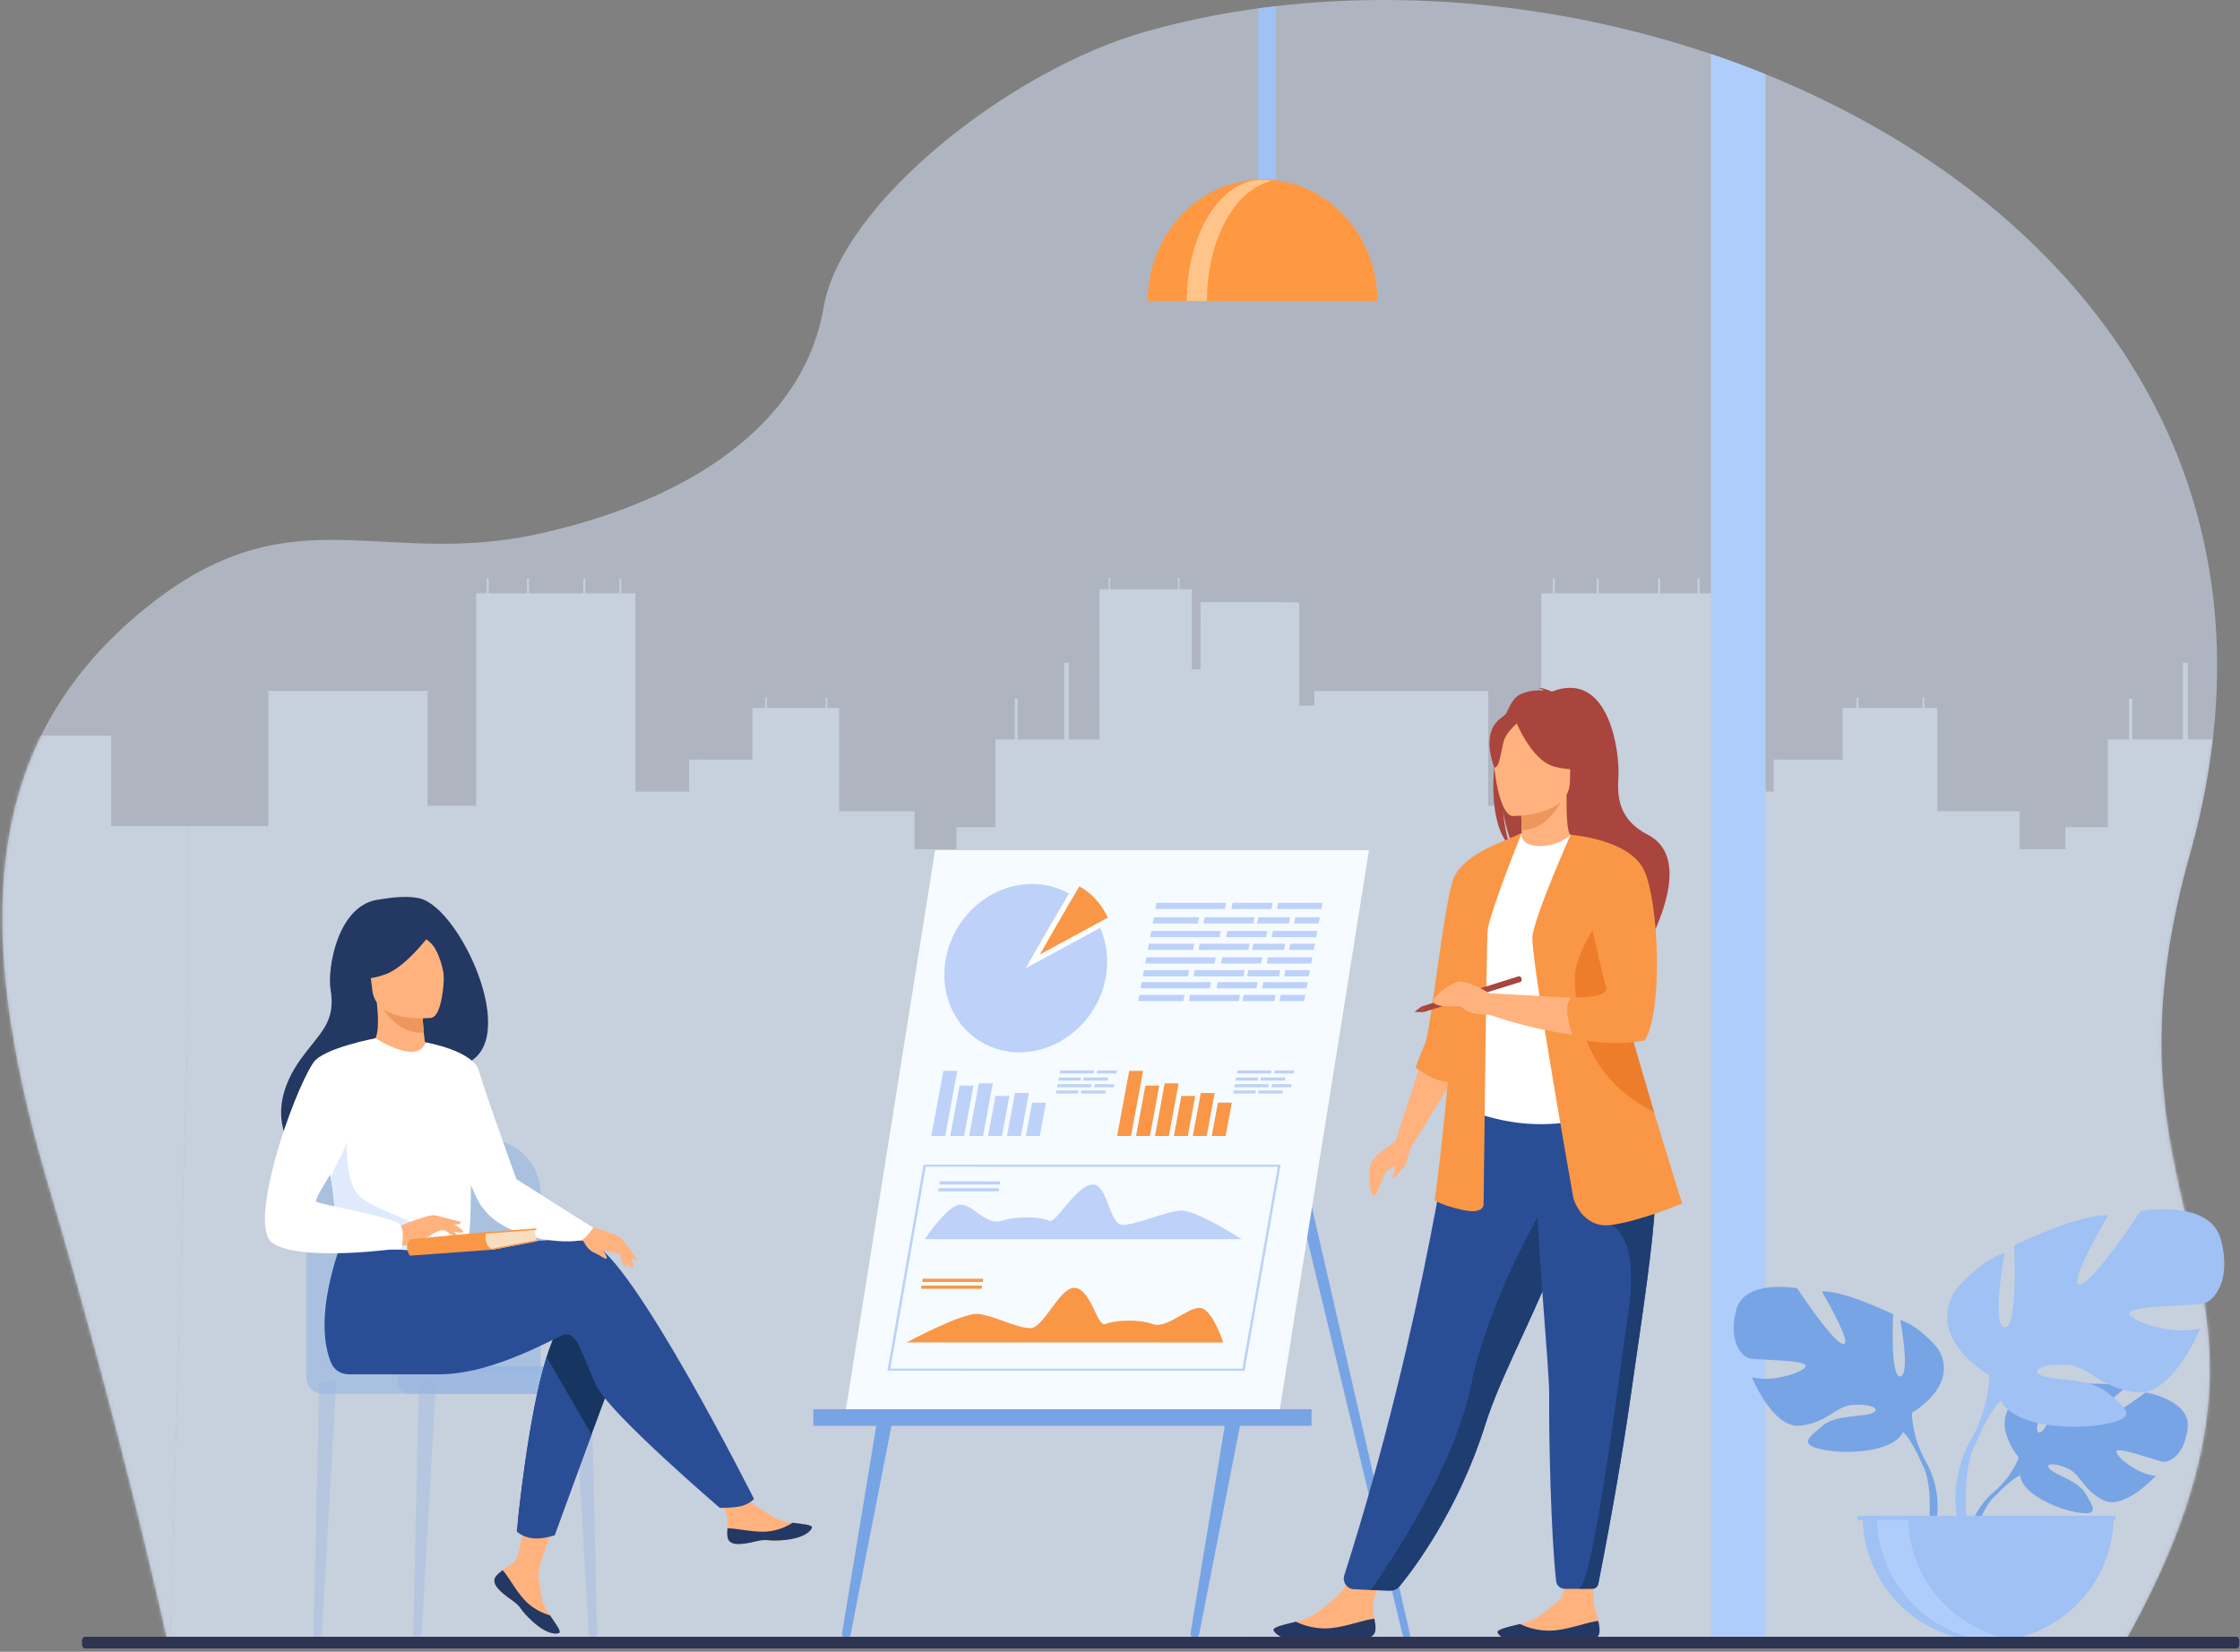 <svg width="659" height="486" viewBox="0 0 659 486" fill="none" xmlns="http://www.w3.org/2000/svg">
<rect x="0" y="0" width="659" height="486" fill="#808080" stroke="none"/>
<path opacity="0.5" fill-rule="evenodd" clip-rule="evenodd" d="M49.347 483.32L624.335 484.639C658.68 423.219 651.512 393.155 643.501 359.551C636.974 332.176 629.888 302.453 644.229 251.516C645.448 247.195 646.52 242.916 647.453 238.687C649.034 231.511 650.216 224.476 651.008 217.582C651.43 213.963 651.741 210.384 651.95 206.845C657.254 117.339 596.946 53.239 519.428 21.846C514.146 19.705 508.783 17.719 503.359 15.889C462.169 1.976 417.257 -3.057 375.327 1.81C373.615 2.004 371.905 2.219 370.205 2.45C360.755 3.738 351.475 5.537 342.438 7.856C340.568 8.333 338.702 8.839 336.85 9.362C297.117 20.648 247.433 59.913 242.273 90.587C237.113 121.26 208.447 145.627 159.713 156.807C110.98 167.987 85.18 143.047 40.46 180.887C-4.26 218.727 -8.56 271.76 14.087 348.3C36.734 424.84 49.347 483.32 49.347 483.32Z" fill="#DCEAFF"/>
<mask id="mask0" mask-type="alpha" maskUnits="userSpaceOnUse" x="0" y="0" width="653" height="485">
<path opacity="0.5" fill-rule="evenodd" clip-rule="evenodd" d="M49.347 483.32L624.335 484.639C658.68 423.219 651.512 393.155 643.501 359.551C636.974 332.176 629.888 302.453 644.229 251.516C645.448 247.195 646.52 242.916 647.453 238.687C649.034 231.511 650.216 224.476 651.008 217.582C651.43 213.963 651.741 210.384 651.95 206.845C657.254 117.339 596.946 53.239 519.428 21.846C514.146 19.705 508.783 17.719 503.359 15.889C462.169 1.976 417.257 -3.057 375.327 1.81C373.615 2.004 371.905 2.219 370.205 2.45C360.755 3.738 351.475 5.537 342.438 7.856C340.568 8.333 338.702 8.839 336.85 9.362C297.117 20.648 247.433 59.913 242.273 90.587C237.113 121.26 208.447 145.627 159.713 156.807C110.98 167.987 85.18 143.047 40.46 180.887C-4.26 218.727 -8.56 271.76 14.087 348.3C36.734 424.84 49.347 483.32 49.347 483.32Z" fill="#DCEAFF"/>
</mask>
<g mask="url(#mask0)">
<path d="M626.086 481.556V481.559L50.078 481.624L55.49 294.056V243.095H78.964V203.294H125.794V237.077H140.095V174.596H143.206V170.229H143.764V174.596H155.058V170.229H155.619V174.596H171.608V170.229H172.169V174.596H182.234V170.229H182.789V174.596H186.922V232.922H202.73V223.487L221.371 223.57V208.284H225.119V205.262H225.618V208.284H240.015V208.29H242.895V205.259H243.39V208.29H246.862V238.685H269.054V249.872H281.393V243.376H292.836V217.586H298.543V205.555H299.406V217.586H313.078V195.036H314.421V217.586H323.468V217.272H323.452V214.41H323.468V211.703H323.452V207.193H323.468V204.317H323.452V199.81H323.468V196.933H323.452V192.424H323.468V189.313H323.452V184.81H323.468V180.849H323.452V176.346H323.468V173.358H326.163V169.985H326.594V173.358H346.566V169.985H346.994V173.358H350.641V196.933L353.203 196.949V196.933H353.182V192.424H353.203V189.313H353.182V184.81H353.203V181.711H353.182V177.202H353.203V177.19H377.419V177.202H381.581C381.793 177.322 382.012 177.442 382.23 177.562V207.628H386.687V203.294H437.802V237.077H453.412V174.596H456.803V170.229H457.416V174.596H469.74V170.229H470.35V174.596H487.805V170.229H488.415V174.596H499.402V170.229H500.008V174.596H504.524V232.922H521.776V223.487L542.12 223.57V208.287H546.217V205.262H546.762V208.287H562.467V208.29H565.612V205.259H566.151V208.29H569.94V238.688H594.159V249.872H607.628V243.376H620.115V217.583H626.343V205.555H627.286V217.583H642.212V195.036H643.675V217.583H651.015C650.223 224.476 649.041 231.511 647.461 238.688C646.527 242.917 645.455 247.195 644.236 251.516C612.285 364.979 688.409 370.102 626.086 481.556Z" fill="#DFEBFA"/>
<path d="M50.078 481.624L55.49 294.056V243.095H32.72V216.433H-0.82L1.76 481.624H50.078Z" fill="#DFEBFA"/>
</g>
<path d="M519.431 21.849V481.552H503.362V15.892C508.789 17.722 514.151 19.708 519.431 21.849Z" fill="#AFCDFB"/>
<path d="M375.334 1.812V58.425C375.334 62.839 374.256 66.439 372.944 66.439H372.602C371.287 66.439 370.215 62.839 370.215 58.425V2.453C371.912 2.222 373.621 2.006 375.334 1.812Z" fill="#9FC1F4"/>
<path d="M371.437 52.819C352.778 52.819 337.655 68.811 337.655 88.542H405.22C405.22 68.811 390.094 52.819 371.437 52.819Z" fill="#FF9843"/>
<path d="M374.129 53.254C373.159 53.041 372.167 52.93 371.163 52.93C359.006 52.93 349.153 68.873 349.153 88.54H355.088C355.085 70.502 363.377 55.598 374.129 53.254Z" fill="#FFC48A"/>
<path d="M593.924 428.863C593.924 428.863 584.933 418.376 593.369 411.713C593.369 411.713 599.532 407.983 604.556 408.285C604.556 408.285 597.435 420.224 599.739 421.413C602.043 422.602 606.712 407.537 606.712 407.537C606.712 407.537 620.736 406.175 625.245 408.347C625.245 408.347 613.258 418.157 615.783 418.742C618.309 419.327 631.258 409.696 631.258 409.696C631.258 409.696 644.308 411.917 643.612 419.879C642.916 427.841 638.419 430.299 636.442 430.086C634.464 429.874 622.901 425.46 622.652 427.08C622.399 428.7 629.361 433.992 634.233 434.238C634.233 434.238 625.033 444.387 618.916 441.458C612.802 438.529 612.278 433.887 608.468 432.147C604.655 430.407 601.402 430.41 602.976 432.187C604.55 433.964 611.449 435.689 613.63 439.545C615.811 443.402 617.767 446.001 611.44 445.05C605.114 444.098 594.829 439.468 594.376 434.167C593.924 428.863 593.924 428.863 593.924 428.863Z" fill="#77A4E5"/>
<path d="M637.199 420.094C637.199 420.094 601.75 418.727 593.923 428.867C593.923 428.867 592.192 434.05 586.863 438.772L586.032 441.036C586.032 441.036 592.173 434.559 594.373 434.167C594.373 434.167 590.935 421.607 637.199 420.094Z" fill="#77A4E5"/>
<path d="M586.863 438.772C586.863 438.772 579.256 444.399 578.726 454.453L580.106 454.576C580.106 454.576 582.536 444.181 586.928 440.115C591.323 436.049 586.863 438.772 586.863 438.772Z" fill="#77A4E5"/>
<path d="M562.488 415.676C562.488 415.676 576.789 407.667 570.115 396.797C570.115 396.797 564.777 390.123 559.054 388.407C559.054 388.407 562.106 404.615 559.054 404.997C556.001 405.379 556.956 386.691 556.956 386.691C556.956 386.691 541.891 379.444 535.981 380.017C535.981 380.017 545.326 395.843 542.273 395.464C539.221 395.085 528.733 379.065 528.733 379.065C528.733 379.065 513.286 376.204 510.81 385.358C508.33 394.512 512.334 399.086 514.623 399.659C516.911 400.232 531.595 400.041 531.213 401.947C530.831 403.854 520.916 406.906 515.387 405.191C515.387 405.191 521.489 420.256 529.497 419.492C537.505 418.728 539.985 413.772 544.944 413.39C549.903 413.008 553.525 414.345 551.046 415.679C548.566 417.012 540.176 416.116 536.172 419.52C532.167 422.923 528.924 425.021 536.363 426.548C543.801 428.073 557.147 427.121 559.818 421.398C562.488 415.676 562.488 415.676 562.488 415.676Z" fill="#77A4E5"/>
<path d="M517.869 388.216C517.869 388.216 557.914 401.184 562.491 415.676C562.491 415.676 562.3 422.159 566.304 429.595V432.456C566.304 432.456 562.109 422.732 559.82 421.395C559.82 421.395 568.78 408.81 517.869 388.216Z" fill="#77A4E5"/>
<path d="M566.305 429.596C566.305 429.596 572.481 438.975 568.96 450.39L567.371 449.962C567.371 449.962 568.914 437.389 565.683 431.065C562.448 424.742 566.305 429.596 566.305 429.596Z" fill="#77A4E5"/>
<path d="M585.241 404.629C585.241 404.629 566.388 394.071 575.188 379.745C575.188 379.745 582.226 370.948 589.766 368.684C589.766 368.684 585.743 390.051 589.766 390.553C593.789 391.055 592.532 366.423 592.532 366.423C592.532 366.423 612.39 356.872 620.182 357.626C620.182 357.626 607.865 378.488 611.888 377.986C615.91 377.484 629.734 356.37 629.734 356.37C629.734 356.37 650.094 352.6 653.362 364.664C656.63 376.729 651.35 382.763 648.335 383.518C645.319 384.273 625.964 384.02 626.466 386.533C626.968 389.047 640.04 393.07 647.328 390.806C647.328 390.806 639.285 410.663 628.727 409.659C618.168 408.655 614.903 402.119 608.367 401.617C601.831 401.115 597.057 402.874 600.325 404.632C603.593 406.391 614.654 405.208 619.93 409.696C625.206 414.184 629.481 416.95 619.677 418.961C609.873 420.972 592.279 419.716 588.759 412.176C585.238 404.635 585.241 404.629 585.241 404.629Z" fill="#9FC1F4"/>
<path d="M644.063 368.432C644.063 368.432 591.275 385.524 585.245 404.63C585.245 404.63 585.497 413.177 580.218 422.978V426.748C580.218 426.748 585.747 413.929 588.765 412.17C588.762 412.17 576.947 395.58 644.063 368.432Z" fill="#9FC1F4"/>
<path d="M580.214 422.979C580.214 422.979 572.074 435.339 576.715 450.389L578.81 449.825C578.81 449.825 576.777 433.251 581.037 424.916C585.297 416.581 580.214 422.979 580.214 422.979Z" fill="#9FC1F4"/>
<path d="M584.931 482.928C605.324 482.928 621.858 466.394 621.858 446H548C548.003 466.394 564.537 482.928 584.931 482.928Z" fill="#9FC1F4"/>
<path d="M593.693 482.735C592.19 482.923 590.659 483.018 589.104 483.018C568.71 483.018 552.176 466.484 552.176 446.091H561.352C561.355 464.932 575.465 480.477 593.693 482.735Z" fill="#AFCDFB"/>
<path d="M622.376 446.091H546.466V447.224H622.376V446.091Z" fill="#9FC1F4"/>
<path d="M412.689 481.204L376.402 330.592L378.937 324.663L414.885 481.186C414.977 481.586 414.673 481.968 414.26 481.968H413.659C413.2 481.971 412.797 481.654 412.689 481.204Z" fill="#77A4E5"/>
<path d="M248.922 481.971C248.177 481.971 247.61 481.302 247.73 480.566L258.418 415.785H262.998L250.253 480.877C250.127 481.512 249.572 481.971 248.922 481.971Z" fill="#77A4E5"/>
<path d="M351.447 481.971C350.702 481.971 350.135 481.302 350.255 480.566L360.943 415.785H365.523L352.778 480.877C352.655 481.512 352.097 481.971 351.447 481.971Z" fill="#77A4E5"/>
<path d="M376.307 415.921H248.666L275.109 250.133H402.753L376.307 415.921Z" fill="#F5FBFF"/>
<path d="M385.858 414.655H239.262V419.531H385.858V414.655Z" fill="#77A4E5"/>
<path d="M325.659 284.821C325.564 286.133 325.37 287.424 325.086 288.681C322.425 300.53 311.876 309.607 299.953 309.629C286.76 309.65 276.886 298.583 277.893 284.904C278.9 271.226 290.407 260.122 303.599 260.1C306.365 260.094 308.984 260.578 311.389 261.474C312.47 261.874 313.511 262.358 314.5 262.915C316.635 264.126 318.535 265.688 320.14 267.536C321.033 268.561 321.834 269.679 322.53 270.868C322.936 271.558 323.306 272.273 323.639 273.009C324.566 275.06 325.207 277.287 325.515 279.637C325.672 280.814 325.739 282.028 325.724 283.263C325.718 283.777 325.696 284.295 325.659 284.821Z" fill="#BDD1F9"/>
<path d="M323.639 273.01L301.78 284.862C301.78 284.862 310.798 268.978 314.501 262.913C316.635 264.124 318.536 265.685 320.14 267.533C321.034 268.559 321.834 269.677 322.531 270.866C322.937 271.556 323.307 272.27 323.639 273.01Z" fill="white"/>
<path d="M325.909 270.01L305.941 280.836C305.941 280.836 314.18 266.326 317.562 260.788C319.512 261.893 321.249 263.319 322.712 265.007C323.528 265.947 324.258 266.966 324.896 268.054C325.269 268.685 325.604 269.335 325.909 270.01Z" fill="#F99746"/>
<path d="M366.142 403.316L261.082 403.31L271.717 342.693L376.777 342.7L366.142 403.316ZM261.932 402.7L365.51 402.707L375.933 343.309L272.355 343.303L261.932 402.7Z" fill="#BDD1F9"/>
<path d="M359.877 395.006L266.7 395C266.7 395 283.228 386.135 287.762 386.6C292.296 387.065 298.814 390.654 303.003 390.792C307.192 390.931 311.732 378.352 316.395 378.946C321.058 379.538 322.814 390.666 325.229 389.579C327.644 388.492 334.897 388.02 339.074 389.579C343.251 391.137 349.337 384.626 353.009 384.829C356.683 385.033 359.877 395.006 359.877 395.006Z" fill="#F99746"/>
<path d="M289.108 377.188H271.311L271.477 376.245H289.271L289.108 377.188Z" fill="#F99746"/>
<path d="M288.754 379.206H270.957L271.124 378.26L288.921 378.263L288.754 379.206Z" fill="#F99746"/>
<path d="M272.035 364.614L365.212 364.62C365.212 364.62 351.795 355.756 347.097 356.218C342.4 356.683 334.626 360.268 330.388 360.407C326.149 360.545 326.026 347.966 321.154 348.557C316.281 349.149 310.623 360.277 308.587 359.19C306.554 358.103 299.466 357.631 294.741 359.19C290.02 360.749 286.216 354.237 282.473 354.44C278.728 354.644 272.035 364.614 272.035 364.614Z" fill="#BDD1F9"/>
<path d="M294.134 348.535H276.337L276.504 347.59L294.301 347.593L294.134 348.535Z" fill="#BDD1F9"/>
<path d="M293.781 350.553L275.984 350.55L276.15 349.607H293.947L293.781 350.553Z" fill="#BDD1F9"/>
<path d="M278.075 334.239H273.988L277.539 315.087H281.627L278.075 334.239Z" fill="#BDD1F9"/>
<path d="M283.64 334.239H279.553L282.304 319.405H286.391L283.64 334.239Z" fill="#BDD1F9"/>
<path d="M289.209 334.24H285.122L287.989 318.769H292.077L289.209 334.24Z" fill="#BDD1F9"/>
<path d="M294.775 334.239H290.688L292.872 322.47H296.959L294.775 334.239Z" fill="#BDD1F9"/>
<path d="M300.344 334.24H296.257L298.598 321.614H302.685L300.344 334.24Z" fill="#BDD1F9"/>
<path d="M305.91 334.239H301.823L303.64 324.447H307.725L305.91 334.239Z" fill="#BDD1F9"/>
<path d="M332.744 334.239H328.657L332.208 315.086H336.296L332.744 334.239Z" fill="#F99746"/>
<path d="M338.31 334.239H334.226L336.976 319.405H341.061L338.31 334.239Z" fill="#F99746"/>
<path d="M343.879 334.239H339.792L342.659 318.768H346.747L343.879 334.239Z" fill="#F99746"/>
<path d="M349.444 334.239H345.357L347.541 322.47H351.628L349.444 334.239Z" fill="#F99746"/>
<path d="M355.013 334.24H350.925L353.266 321.614H357.354L355.013 334.24Z" fill="#F99746"/>
<path d="M360.579 334.239H356.492L358.309 324.447H362.396L360.579 334.239Z" fill="#F99746"/>
<path d="M352.42 271.724H339.116L339.458 269.9H352.761L352.42 271.724Z" fill="#BDD1F9"/>
<path d="M368.741 271.724H354.049L354.394 269.9H369.083L368.741 271.724Z" fill="#BDD1F9"/>
<path d="M379.211 271.724H369.844L370.186 269.9H379.553L379.211 271.724Z" fill="#BDD1F9"/>
<path d="M387.951 271.724H380.725L381.067 269.9H388.293L387.951 271.724Z" fill="#BDD1F9"/>
<path d="M350.96 279.499H337.657L337.999 277.679H351.302L350.96 279.499Z" fill="#BDD1F9"/>
<path d="M367.279 279.499H352.59L352.932 277.679H367.624L367.279 279.499Z" fill="#BDD1F9"/>
<path d="M377.751 279.499H368.385L368.726 277.679H378.093L377.751 279.499Z" fill="#BDD1F9"/>
<path d="M386.493 279.499H379.267L379.608 277.679H386.835L386.493 279.499Z" fill="#BDD1F9"/>
<path d="M360.327 267.472H339.915L340.257 265.651H360.669L360.327 267.472Z" fill="#BDD1F9"/>
<path d="M374.036 267.471H362.27L362.612 265.651H374.378L374.036 267.471Z" fill="#BDD1F9"/>
<path d="M388.762 267.471H375.696L376.038 265.651H389.104L388.762 267.471Z" fill="#BDD1F9"/>
<path d="M358.774 275.742H338.362L338.704 273.919H359.116L358.774 275.742Z" fill="#BDD1F9"/>
<path d="M372.484 275.741H360.718L361.06 273.917H372.826L372.484 275.741Z" fill="#BDD1F9"/>
<path d="M387.21 275.741H374.144L374.486 273.917H387.552L387.21 275.741Z" fill="#BDD1F9"/>
<path d="M349.5 287.277H336.197L336.539 285.454H349.842L349.5 287.277Z" fill="#BDD1F9"/>
<path d="M365.818 287.276H351.129L351.471 285.453H366.16L365.818 287.276Z" fill="#BDD1F9"/>
<path d="M376.291 287.276H366.924L367.266 285.453H376.633L376.291 287.276Z" fill="#BDD1F9"/>
<path d="M385.033 287.276H377.807L378.149 285.453H385.374L385.033 287.276Z" fill="#BDD1F9"/>
<path d="M357.314 283.517H336.902L337.244 281.693H357.656L357.314 283.517Z" fill="#BDD1F9"/>
<path d="M371.024 283.515H359.258L359.6 281.691H371.366L371.024 283.515Z" fill="#BDD1F9"/>
<path d="M385.747 283.515H372.682L373.026 281.691H386.092L385.747 283.515Z" fill="#BDD1F9"/>
<path d="M348.132 294.564H334.826L335.168 292.744H348.474L348.132 294.564Z" fill="#BDD1F9"/>
<path d="M364.451 294.564H349.762L350.103 292.744H364.793L364.451 294.564Z" fill="#BDD1F9"/>
<path d="M374.92 294.564H365.557L365.899 292.744H375.262L374.92 294.564Z" fill="#BDD1F9"/>
<path d="M383.665 294.564H376.439L376.781 292.744H384.007L383.665 294.564Z" fill="#BDD1F9"/>
<path d="M355.944 290.807H335.535L335.877 288.983H356.286L355.944 290.807Z" fill="#BDD1F9"/>
<path d="M369.653 290.806H357.887L358.232 288.982H369.995L369.653 290.806Z" fill="#BDD1F9"/>
<path d="M384.38 290.806H371.314L371.656 288.982H384.722L384.38 290.806Z" fill="#BDD1F9"/>
<path d="M317.855 317.935H311.343L311.513 317.045H318.024L317.855 317.935Z" fill="#BDD1F9"/>
<path d="M325.845 317.935H318.656L318.822 317.045H326.011L325.845 317.935Z" fill="#BDD1F9"/>
<path d="M317.14 321.742H310.629L310.798 320.849H317.31L317.14 321.742Z" fill="#BDD1F9"/>
<path d="M325.13 321.742H317.941L318.108 320.849H325.297L325.13 321.742Z" fill="#BDD1F9"/>
<path d="M321.727 315.853H311.735L311.904 314.963H321.893L321.727 315.853Z" fill="#BDD1F9"/>
<path d="M328.435 315.853H322.678L322.845 314.963H328.604L328.435 315.853Z" fill="#BDD1F9"/>
<path d="M320.966 319.9H310.977L311.144 319.01H321.132L320.966 319.9Z" fill="#BDD1F9"/>
<path d="M327.678 319.9H321.918L322.084 319.01H327.844L327.678 319.9Z" fill="#BDD1F9"/>
<path d="M370.017 317.935H363.506L363.675 317.045H370.187L370.017 317.935Z" fill="#BDD1F9"/>
<path d="M378.007 317.935H370.815L370.985 317.045H378.174L378.007 317.935Z" fill="#BDD1F9"/>
<path d="M369.303 321.742H362.792L362.961 320.849H369.472L369.303 321.742Z" fill="#BDD1F9"/>
<path d="M377.293 321.742H370.101L370.27 320.849H377.459L377.293 321.742Z" fill="#BDD1F9"/>
<path d="M373.89 315.853H363.898L364.067 314.963H374.056L373.89 315.853Z" fill="#BDD1F9"/>
<path d="M380.598 315.853H374.841L375.007 314.963H380.767L380.598 315.853Z" fill="#BDD1F9"/>
<path d="M373.128 319.9H363.136L363.305 319.01H373.294L373.128 319.9Z" fill="#BDD1F9"/>
<path d="M379.84 319.9H374.08L374.247 319.01H380.006L379.84 319.9Z" fill="#BDD1F9"/>
<path d="M404.665 479.513C404.437 482.631 400.039 482.664 395.052 482.085C390.062 481.506 391.39 482.769 384.404 482.868C377.419 482.966 375.01 480.656 374.671 479.658C374.369 478.771 377.736 478.026 381.333 477.151C381.786 477.043 382.242 476.929 382.695 476.812C386.754 475.78 389.44 472.743 392.915 470.091C396.204 467.578 400.446 458.485 400.446 458.485L409.988 458.054C409.988 458.054 405.968 466.204 404.459 469.719C403.572 471.785 403.948 474.327 404.336 476.273C404.539 477.333 404.745 478.417 404.665 479.513Z" fill="#FFB27D"/>
<path d="M395.046 482.085C390.056 481.506 391.383 482.769 384.398 482.868C377.412 482.966 375.003 480.656 374.664 479.658C374.363 478.771 377.729 478.026 381.327 477.151L381.37 477.215C381.37 477.215 385.867 479.63 391.621 479.051C396.309 478.58 401.095 476.624 404.329 476.273C404.536 477.333 404.742 478.417 404.659 479.513C404.431 482.63 400.035 482.661 395.046 482.085Z" fill="#233862"/>
<path d="M470.571 480.161C470.346 483.278 465.948 483.315 460.958 482.742C455.968 482.169 457.296 483.429 450.31 483.534C443.324 483.639 440.912 481.332 440.574 480.334C440.272 479.447 443.635 478.698 447.233 477.82C447.686 477.712 448.138 477.595 448.594 477.481C452.651 476.447 455.337 473.406 458.805 470.748C462.091 468.232 458.808 453.34 458.808 453.34L469.305 452.317C469.305 452.317 468.803 464.856 468.809 470.56C468.812 472.809 469.847 474.974 470.235 476.921C470.445 477.977 470.651 479.062 470.571 480.161Z" fill="#FFB27D"/>
<path d="M460.958 482.74C455.968 482.167 457.296 483.427 450.31 483.532C443.324 483.636 440.912 481.329 440.574 480.331C440.272 479.444 443.635 478.696 447.233 477.818L447.276 477.883C447.276 477.883 451.776 480.291 457.53 479.709C462.218 479.235 467.001 477.273 470.235 476.918C470.442 477.978 470.651 479.062 470.568 480.159C470.346 483.276 465.948 483.316 460.958 482.74Z" fill="#233862"/>
<path d="M439.938 222.736C438.13 215.303 440.752 211.841 443.114 209.999C444.235 207.264 445.513 205.293 446.823 204.547C449.21 203.192 452.068 203.044 454.067 203.161C453.553 202.628 452.539 202.438 452.539 202.438C453.781 202.253 456.547 203.482 456.547 203.482C473.795 196.835 476.506 222.23 476.142 228.132C475.782 234.03 475.831 240.979 484.804 245.627C501.926 254.498 479.115 287.92 479.115 287.92C479.549 283.152 457.551 257.991 446.074 250.457C443.28 246.345 442.289 239.076 442.212 238.506C442.695 244.269 443.681 247.5 444.562 249.32C439.329 244.506 438.552 232.946 439.938 222.736Z" fill="#A9453D"/>
<path d="M446.752 250.836C446.693 250.86 452.293 253.768 456.507 252.616C460.468 251.535 463.058 246.4 463.002 246.388C461.324 246.055 460.84 243.748 460.877 233.843L460.12 233.991L447.368 236.516C447.368 236.516 447.657 240.53 447.667 244.309C447.67 247.485 447.479 250.497 446.752 250.836Z" fill="#FFB27D"/>
<path d="M447.362 236.516C447.362 236.516 447.651 240.529 447.66 244.309C454.797 244.108 458.567 237.597 460.113 233.99L447.362 236.516Z" fill="#ED975D"/>
<path d="M395.477 463.534C394.852 465.492 396.256 467.513 398.314 467.609L403.294 467.843L408.564 468.003C409.883 468.043 411.142 467.467 411.977 466.444C416.185 461.282 429.136 444.079 436.991 419.084C437.213 418.382 437.444 417.673 437.693 416.956C442.88 401.826 453.636 382.837 459.306 365.65C460.209 362.912 461.019 360.337 461.746 357.897C461.977 357.115 462.205 356.348 462.42 355.593C466.597 341.08 467.808 331.55 468.923 321.37L427.994 321.697C427.994 321.697 419.376 388.671 395.477 463.534Z" fill="#2A4E96"/>
<path d="M433.723 298.181C433.825 317.656 430.865 326.013 430.865 326.013C430.865 326.013 448.388 334.917 469.216 328.363C469.462 328.286 484.118 324.137 484.118 324.137C483.769 323.348 480.874 310.316 480.532 309.592C476.134 300.149 474.936 296.185 474.415 293.28C473.448 287.859 473.426 282.253 473.91 276.962C475.182 262.959 478.961 251.338 478.961 251.338C473.288 250.047 467.971 247.777 462.064 245.563C460.705 247.254 456.553 249.025 452.95 248.945C448.801 248.852 447.455 247.078 447.67 245.138C443.25 247.599 439.72 249.921 439.72 249.921C435.963 256.448 428.342 262.787 427.791 272.797C427.656 275.261 433.72 297.635 433.723 298.181Z" fill="white"/>
<path d="M468.923 300.352C470.713 302.884 474.144 318.276 482.676 320.21C478.277 309.242 474.939 304.43 474.418 301.058C473.451 294.762 473.429 288.247 473.913 282.103C471.058 277.094 468.923 273.663 468.923 273.663C468.698 272.853 464.383 259.51 463 271.436C461.62 283.368 466.924 297.519 468.923 300.352Z" fill="#5F9AA8"/>
<path d="M444.981 240.098C444.981 240.098 461.866 240.375 461.876 229.86C461.888 219.344 464.075 212.297 453.294 211.675C442.514 211.052 440.416 215.063 439.557 218.571C438.701 222.079 440.589 239.753 444.981 240.098Z" fill="#FFB27D"/>
<path d="M445.606 211.414C445.606 211.414 450.229 223.753 457.323 225.576C464.416 227.399 467.493 225.499 467.493 225.499C467.493 225.499 462.051 221.178 460.923 213.631C460.923 213.631 449.093 205.543 445.606 211.414Z" fill="#A9453D"/>
<path d="M446.752 212.417C446.752 212.417 443.299 215.171 442.458 217.85C441.617 220.527 441.238 226.04 439.63 225.855C439.63 225.855 436.147 217.468 440.062 212.725C444.211 207.692 446.752 212.417 446.752 212.417Z" fill="#A9453D"/>
<path d="M418.415 311.699L410.44 336.011L414.987 337.834L428.173 316.356L418.415 311.699Z" fill="#FFB27D"/>
<path d="M439.914 248.492C439.914 248.492 430.51 252.222 427.791 258.04C425.068 263.858 420.95 302.878 419.308 306.885C417.666 310.892 416.434 314.065 416.434 314.065C416.434 314.065 421.174 318.06 425.942 318.352C430.707 318.645 439.914 248.492 439.914 248.492Z" fill="#F99746"/>
<path d="M447.67 245.138C447.67 245.138 437.903 269.271 437.614 274.153C437.327 279.038 436.465 354.017 436.465 354.017C436.465 354.017 437.041 357.464 430.431 356.029C423.824 354.593 422.099 353.155 422.099 353.155C422.099 353.155 428.419 306.904 426.694 290.816C424.97 274.729 439.908 248.489 439.908 248.489L447.67 245.138Z" fill="#F99746"/>
<path d="M403.294 467.843L409.017 468.019C410.04 468.049 411.019 467.609 411.672 466.82C415.519 462.163 428.936 444.721 436.994 419.088C437.216 418.385 437.447 417.677 437.696 416.959C442.883 401.83 453.639 382.841 459.309 365.654C460.212 362.915 461.022 360.34 461.749 357.901C461.98 357.119 462.208 356.352 462.423 355.597L456.396 351.023C456.396 351.023 438.3 380.324 432.697 407.901C427.827 431.852 408.339 460.676 403.294 467.843Z" fill="#1E3D70"/>
<path d="M455.765 410.47C455.666 423.157 456.267 451.432 457.813 465.256C457.955 466.522 459.024 467.477 460.299 467.477H464.568C466.367 467.477 467.716 467.465 468.609 467.452C469.382 467.44 470.044 466.885 470.192 466.125C474.44 444.514 477.48 426.56 479.704 411.046C481.564 398.06 483.221 386.928 484.493 377.346C485.774 367.702 486.665 359.626 486.985 352.804C487.034 351.729 487.071 350.684 487.09 349.668C487.111 348.648 487.114 347.657 487.108 346.696L451.745 343.249C452.189 366.741 455.823 402.674 455.765 410.47Z" fill="#2A4E96"/>
<path d="M464.568 467.473C466.185 467.473 467.436 467.464 468.323 467.452C469.262 467.44 470.069 466.765 470.248 465.844C474.468 444.357 477.489 426.492 479.704 411.045C481.564 398.06 483.221 386.928 484.493 377.346C485.775 367.702 486.665 359.626 486.985 352.803L474.009 360.436C474.009 360.436 482.291 363.359 479.131 385.477C475.971 407.596 468.966 464.341 464.568 467.473Z" fill="#1E3D70"/>
<path d="M462.895 352.581C462.895 352.581 465.387 361.582 474.005 360.433C482.624 359.284 494.879 354.112 494.879 354.112C494.879 354.112 491.196 342.475 486.615 327.186C481.071 308.677 474.209 284.815 470.975 269.763C470.066 265.546 469.447 262.022 469.216 259.5L462.067 245.627C462.067 245.627 451.406 269.553 450.83 275.587C450.258 281.624 462.895 352.581 462.895 352.581Z" fill="#F99746"/>
<path d="M471.501 274.691L462.064 245.63C462.088 245.643 473.984 249.169 479.965 252.191C479.965 252.191 483.704 257.011 486.018 268.134C486.018 268.134 488.463 294.838 483.005 304.606C483.005 304.606 465.769 308.052 438.189 298.572V292.251C438.189 292.251 468.353 293.831 474.532 294.549L471.501 274.691Z" fill="#FFB27D"/>
<path d="M463.277 288.231C463.662 297.998 465.96 316.96 486.452 327.109C486.508 327.133 486.56 327.164 486.615 327.186C481.071 308.677 474.209 284.815 470.975 269.763C467.211 275.39 463.068 282.853 463.277 288.231Z" fill="#ED7D2B"/>
<path d="M462.067 245.63C462.067 245.63 479.559 246.862 483.773 256.248C487.986 265.633 489.326 296.85 483.964 306.044C483.964 306.044 476.58 308.148 463.524 305.705C463.364 305.674 463.203 305.644 463.04 305.613C463.04 305.613 458.876 295.415 462.609 293.403C462.609 293.403 473.62 293.979 472.472 290.338C471.323 286.698 462.067 245.63 462.067 245.63Z" fill="#F99746"/>
<path d="M418.206 296.157L418.72 297.814L447.424 288.885C447.424 288.885 447.806 288.447 447.618 287.868C447.408 287.228 446.909 287.228 446.909 287.228L418.206 296.157Z" fill="#A9453D"/>
<path d="M416.13 297.722L418.206 296.157L418.72 297.814L416.13 297.722Z" fill="#A9453D"/>
<path d="M411.574 335.346C411.574 335.346 404.293 339.368 403.335 342.436C402.377 345.504 403.036 351.923 404.191 351.827C405.346 351.732 407.071 344.928 408.029 344.451C408.987 343.97 410.33 342.535 410.33 343.588C410.33 344.642 409.372 346.557 409.849 346.847C410.33 347.133 411.861 344.164 412.914 343.588C413.968 343.012 414.411 338.275 415.434 337.003C416.459 335.731 411.574 335.346 411.574 335.346Z" fill="#FFB27D"/>
<path d="M438.19 292.254C438.19 292.254 431.678 288.243 428.946 288.859C426.214 289.475 419.253 294.517 422.601 295.611C425.949 296.701 428.663 295.559 429.95 296.35C431.238 297.145 432.19 298.593 438.19 298.574C444.193 298.552 438.19 292.254 438.19 292.254Z" fill="#FFB27D"/>
<g opacity="0.6">
<g opacity="0.6">
<path opacity="0.6" d="M122.803 481.962H122.695C122.061 481.962 121.553 481.442 121.568 480.807L123.277 406.699L128.313 406.111L124.02 480.813C123.983 481.457 123.447 481.962 122.803 481.962Z" fill="#77A4E5"/>
</g>
<g opacity="0.6">
<path opacity="0.6" d="M93.453 481.962H93.345C92.711 481.962 92.202 481.442 92.218 480.807L93.927 406.699L98.963 406.111L94.669 480.813C94.633 481.457 94.097 481.962 93.453 481.962Z" fill="#77A4E5"/>
</g>
<g opacity="0.6">
<path opacity="0.6" d="M174.441 481.962H174.549C175.183 481.962 175.692 481.442 175.676 480.807L173.967 406.699L168.931 406.111L173.224 480.813C173.261 481.457 173.797 481.962 174.441 481.962Z" fill="#77A4E5"/>
</g>
<path opacity="0.6" d="M90.114 402.103V351.321C90.114 342.386 97.358 335.141 106.293 335.141H142.882C151.818 335.141 159.062 342.386 159.062 351.321V404.044L90.114 402.103Z" fill="#77A4E5"/>
<path opacity="0.6" d="M165.617 410.117H94.974C92.291 410.117 90.117 407.943 90.117 405.26V402.1H165.62V410.117H165.617Z" fill="#77A4E5"/>
<path opacity="0.6" d="M174.081 410.118H120.635C118.651 410.118 117.043 408.51 117.043 406.527V405.695C117.043 403.711 118.651 402.104 120.635 402.104H174.081C176.065 402.104 177.673 403.711 177.673 405.695V406.527C177.676 408.51 176.068 410.118 174.081 410.118Z" fill="#77A4E5"/>
</g>
<path d="M214.067 452.412C214.578 454.965 218.216 454.537 222.282 453.545C226.348 452.553 225.38 453.733 231.165 453.092C236.949 452.452 238.702 450.296 238.881 449.433C239.038 448.669 236.179 448.401 233.115 448.047C232.73 448.004 232.341 447.958 231.953 447.908C228.491 447.474 225.956 445.241 222.812 443.405C219.833 441.668 215.388 434.587 215.388 434.587L207.454 435.215C207.454 435.215 211.618 441.539 213.229 444.289C214.178 445.906 214.126 448.044 214.009 449.695C213.947 450.594 213.888 451.512 214.067 452.412Z" fill="#FFB27D"/>
<path d="M222.281 453.545C226.347 452.554 225.38 453.733 231.164 453.093C236.949 452.452 238.701 450.296 238.88 449.433C239.037 448.67 236.179 448.402 233.114 448.047L233.086 448.106C233.086 448.106 229.618 450.567 224.801 450.681C220.877 450.776 216.718 449.652 214.008 449.695C213.946 450.592 213.888 451.509 214.069 452.409C214.578 454.965 218.215 454.537 222.281 453.545Z" fill="#233862"/>
<path d="M145.885 463.829C144.308 465.902 147.034 468.348 150.468 470.738C153.902 473.128 152.378 473.186 156.684 477.101C160.99 481.016 163.768 480.902 164.529 480.468C165.206 480.083 163.515 477.76 161.754 475.225C161.532 474.908 161.31 474.585 161.091 474.264C159.126 471.381 159.126 468.003 158.421 464.43C157.753 461.048 163.278 448.613 163.278 448.613L154.401 447.495C154.401 447.495 153.243 455.004 152.245 458.029C151.66 459.809 149.193 460.983 147.878 461.987C147.166 462.535 146.439 463.099 145.885 463.829Z" fill="#FFB27D"/>
<path d="M150.469 470.738C153.903 473.129 152.378 473.187 156.684 477.102C160.99 481.017 163.769 480.903 164.529 480.468C165.207 480.083 163.516 477.761 161.754 475.226L161.69 475.245C161.69 475.245 157.55 474.271 154.279 470.735C151.611 467.855 149.705 463.993 147.878 461.991C147.164 462.539 146.437 463.103 145.882 463.833C144.308 465.899 147.034 468.348 150.469 470.738Z" fill="#233862"/>
<path d="M182.132 400.265L174.025 422.078L163.442 450.56C163.442 450.56 160.571 450.837 157.821 450.046C155.289 449.313 152.384 447.4 152.384 447.4C152.384 447.4 155.323 416.817 160.805 399.264C162.21 394.757 163.784 391.114 165.521 389.062C174.019 379.015 182.132 400.265 182.132 400.265Z" fill="#163560"/>
<path d="M173.889 365.623C168.579 363.91 152.575 364.933 137.359 367.911L135.03 363.833L102.165 361.268C102.165 361.268 91.32 385.317 97.259 400.641C98.13 402.892 99.865 404.337 102.821 404.386C102.821 404.386 103.299 404.386 103.302 404.386C103.302 404.386 122.864 404.374 129.215 404.374C145.558 404.374 163.805 393.138 166.164 392.666C170.027 391.893 171.573 399.621 175.436 407.734C179.298 415.848 211.75 443.664 211.75 443.664C211.75 443.664 216.737 443.714 218.798 442.94C221.012 442.109 221.825 441.031 221.825 441.031C221.825 441.031 185.868 369.485 173.889 365.623Z" fill="#2A4E96"/>
<path d="M123.52 264.351C118.894 263.248 112.613 264.542 111.569 264.665C99.089 266.122 96.298 285.508 97.225 290.933C98.935 300.928 94.136 303.743 88.407 311.736C76.921 327.765 84.855 340.96 94.204 344.231C99.812 346.193 107.457 340.849 107.457 340.849C107.599 340.901 127.303 322.091 137.048 312.952C153.437 306.201 135.311 267.16 123.52 264.351Z" fill="#233862"/>
<path d="M126.194 310.064C126.252 310.082 121.111 313.44 116.922 312.734C112.983 312.072 108.813 306.931 108.865 306.916C110.457 306.429 111.865 304.572 110.87 294.983L111.619 295.054L124.21 296.262C124.21 296.262 124.318 300.177 124.678 303.836C124.977 306.91 125.458 309.805 126.194 310.064Z" fill="#FFB27D"/>
<path d="M124.213 296.258C124.213 296.258 124.321 300.173 124.681 303.832C117.751 304.331 113.47 298.393 111.621 295.048L124.213 296.258Z" fill="#ED975D"/>
<path d="M126.866 299.492C126.866 299.492 110.547 301.399 109.515 291.219C108.484 281.036 105.684 274.426 116.061 272.778C126.438 271.131 128.859 274.811 130.029 278.126C131.2 281.44 131.086 298.735 126.866 299.492Z" fill="#FFB27D"/>
<path d="M128.082 272.895C128.082 272.895 120.2 284.177 113.51 286.632C106.816 289.087 103.653 287.544 103.653 287.544C103.653 287.544 106.844 283.149 107.898 277.099C108.209 275.316 109.447 273.831 111.153 273.237C115.952 271.561 125.205 268.995 128.082 272.895Z" fill="#233862"/>
<path d="M121.568 273.727C121.568 273.727 125.781 276.133 127.463 278.286C129.086 280.362 130.82 285.878 130.571 288.308C130.571 288.308 133.226 276.727 128.975 272.513C124.469 268.044 121.568 273.727 121.568 273.727Z" fill="#233862"/>
<path d="M138.743 337.076C138.25 370.043 138.607 363.152 135 366.282C134.132 367.036 131.689 367.483 128.473 367.696C118.364 368.367 100.595 366.701 99.921 364.834C97.589 358.369 99.234 356.364 97.29 346.467C97.087 345.414 96.837 344.274 96.542 343.036C94.918 336.238 93.341 333.928 99.095 323.009C104.313 313.119 109.949 305.218 110.436 305.508C124.204 313.679 125.101 306.684 125.101 306.684C125.101 306.684 138.983 320.998 138.743 337.076Z" fill="white"/>
<path d="M174.025 422.078L163.202 451.746C163.202 451.746 159.315 453.012 156.481 452.602C153.595 452.183 152.015 450.609 152.015 450.609C152.015 450.609 155.323 416.82 160.802 399.267L174.025 422.078Z" fill="#2A4E96"/>
<path d="M125.101 306.679C125.101 306.679 139.266 309.081 140.929 315.18C142.593 321.279 154.759 354.889 154.759 354.889C154.759 354.889 145.183 358.428 141.853 355.101C138.527 351.775 130.278 324.235 130.278 324.235L125.101 306.679Z" fill="white"/>
<path d="M128.473 367.696C118.364 368.367 100.595 366.701 99.921 364.834C97.589 358.369 99.234 356.364 97.29 346.467L102.03 335.671C102.03 335.671 101.359 348.026 105.868 352.045C110.371 356.065 124.328 359.807 126.521 363.168C127.577 364.779 128.273 366.396 128.473 367.696Z" fill="#DFEBFD"/>
<path d="M129.298 360.66C129.298 360.66 132.308 363.257 133.167 363.466C134.023 363.676 134.51 363.482 134.51 363.482L132.317 360.913L129.298 360.66Z" fill="#FFB27D"/>
<path d="M128.103 357.601L135.726 359.569C135.726 359.569 135.529 360.111 134.667 360.247C133.804 360.379 131.488 360.028 131.488 360.028L128.103 357.601Z" fill="#FFB27D"/>
<path d="M115.179 361.803C115.179 361.803 126.061 356.961 128.103 357.601C130.146 358.242 135.385 361.014 136.207 362.181C137.03 363.349 131.917 362.037 130.321 361.935C129.286 361.87 126.887 363.29 125.695 363.974C120.68 366.854 117.197 366.598 117.197 366.598L115.179 361.803Z" fill="#FFB27D"/>
<path d="M110.436 305.502C110.436 305.502 95.041 308.391 92.189 312.657C85.967 321.968 72.72 360.544 80.14 365.715C88.493 371.54 118.164 367.24 118.164 367.24C118.164 367.24 119.153 362.626 117.779 360.393C116.405 358.16 94.084 354.553 93.052 353.524C92.023 352.496 103.228 337.597 102.036 334.745C98.208 325.612 110.436 305.502 110.436 305.502Z" fill="white"/>
<path d="M171.296 360.159C171.296 360.159 182.07 363.069 183.176 364.742C184.285 366.414 186.453 371.527 186.361 372.861C186.268 374.195 183.327 370.221 182.224 369.205C181.509 368.546 178.925 368.161 177.656 367.954C174.453 367.434 172.91 365.968 171.708 365.241C170.905 364.751 169.925 364.844 169.925 364.844L171.296 360.159Z" fill="#FFB27D"/>
<path d="M182.236 367.671C182.236 367.671 182.889 371.34 183.391 371.996C183.89 372.655 184.358 372.803 184.358 372.803L184.281 369.637L182.236 367.671Z" fill="#FFB27D"/>
<path d="M183.176 364.739L187.556 370.674C187.556 370.674 187.091 370.951 186.386 370.539C185.68 370.126 184.205 368.503 184.205 368.503L183.176 364.739Z" fill="#FFB27D"/>
<path d="M171.711 365.238C171.711 365.238 172.709 367.662 174.705 368.531C176.698 369.4 178.164 370.706 178.485 370.237C178.805 369.769 176.975 367.299 176.975 367.299L171.711 365.238Z" fill="#FFB27D"/>
<path d="M151.898 346.942L174.555 361.268C174.555 361.268 172.174 364.452 171.379 364.742C167.184 366.282 148.312 364.807 141.85 355.104L151.898 346.942Z" fill="white"/>
<path d="M142.919 362.509C144.256 362.506 157.556 361.588 157.556 361.588C157.556 361.588 157.171 363.944 157.994 365.207L145.032 367.686L142.368 366.904L142.919 362.509Z" fill="#F9DDBF"/>
<path d="M120.736 364.645L142.919 362.508C142.919 362.508 142.14 366.611 145.035 367.682L120.579 369.472C120.579 369.472 118.608 366.7 120.736 364.645Z" fill="#F99746"/>
<path d="M157.519 361.88L142.528 363.035C142.528 363.035 142.642 362.517 142.919 362.511C143.199 362.505 157.812 361.442 157.812 361.442L157.759 361.852L157.519 361.88Z" fill="#F99746"/>
<path d="M145.032 367.685L158.237 365.175L158.114 364.833L144.044 367.528L145.032 367.685Z" fill="#F99746"/>
<path d="M657.906 485.04H25.014C24.522 485.04 24.12 484.509 24.12 483.858V482.782C24.12 482.133 24.522 481.6 25.014 481.6H657.906C658.397 481.6 658.8 482.13 658.8 482.782V483.858C658.8 484.509 658.399 485.04 657.906 485.04Z" fill="#2E3552"/>
</svg>
